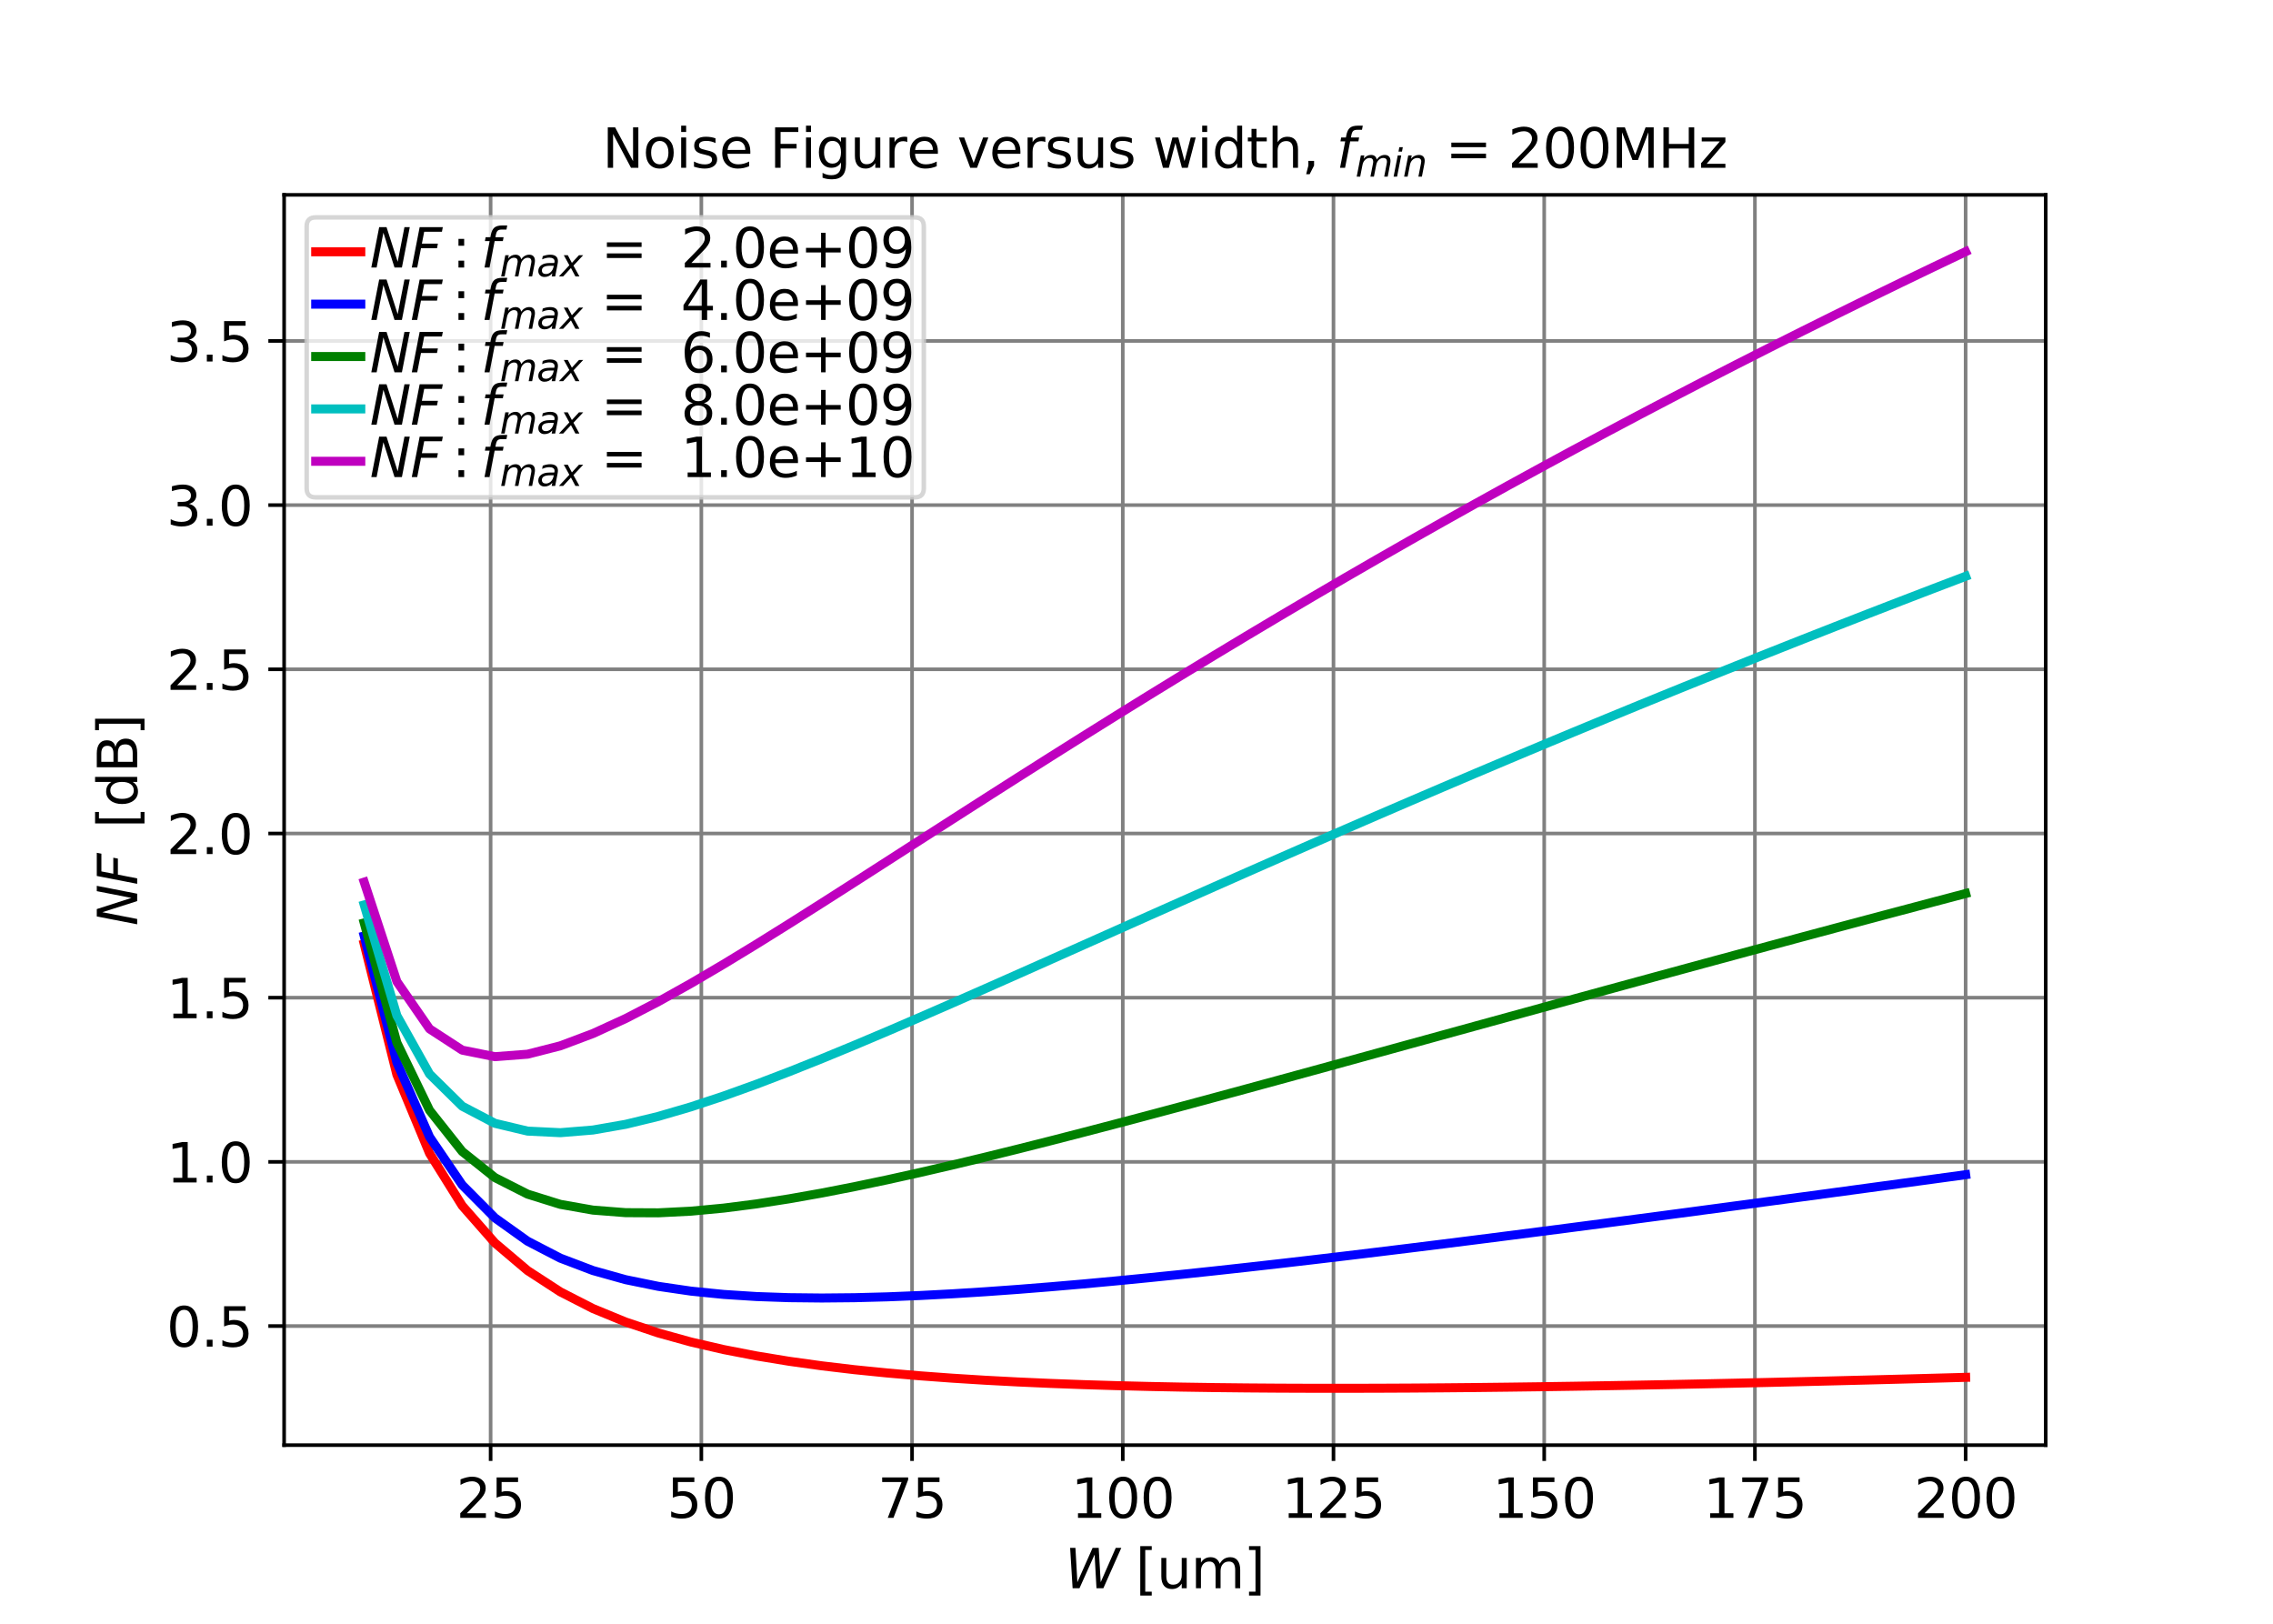 <?xml version="1.0" encoding="utf-8" standalone="no"?>
<!DOCTYPE svg PUBLIC "-//W3C//DTD SVG 1.1//EN"
  "http://www.w3.org/Graphics/SVG/1.1/DTD/svg11.dtd">
<svg xmlns:xlink="http://www.w3.org/1999/xlink" width="504pt" height="360pt" viewBox="0 0 504 360" xmlns="http://www.w3.org/2000/svg" version="1.1">
 <defs>
  <style type="text/css">*{stroke-linejoin: round; stroke-linecap: butt}</style>
 </defs>
 <g id="figure_1">
  <g id="patch_1">
   <path d="M 0 360 
L 504 360 
L 504 0 
L 0 0 
z
" style="fill: #ffffff"/>
  </g>
  <g id="axes_1">
   <g id="patch_2">
    <path d="M 63 320.4 
L 453.6 320.4 
L 453.6 43.2 
L 63 43.2 
z
" style="fill: #ffffff"/>
   </g>
   <g id="matplotlib.axis_1">
    <g id="xtick_1">
     <g id="line2d_1">
      <path d="M 108.788 320.4 
L 108.788 43.2 
" clip-path="url(#pd846ce7d3c)" style="fill: none; stroke: #808080; stroke-width: 0.8; stroke-linecap: square"/>
     </g>
     <g id="line2d_2">
      <defs>
       <path id="mcd7ff4e7cd" d="M 0 0 
L 0 3.5 
" style="stroke: #000000; stroke-width: 0.8"/>
      </defs>
      <g>
       <use xlink:href="#mcd7ff4e7cd" x="108.788" y="320.4" style="stroke: #000000; stroke-width: 0.8"/>
      </g>
     </g>
     <g id="text_1">
      <!-- 25 -->
      <g transform="translate(101.153 336.518) scale(0.12 -0.12)">
       <defs>
        <path id="DejaVuSans-32" d="M 1228 531 
L 3431 531 
L 3431 0 
L 469 0 
L 469 531 
Q 828 903 1448 1529 
Q 2069 2156 2228 2338 
Q 2531 2678 2651 2914 
Q 2772 3150 2772 3378 
Q 2772 3750 2511 3984 
Q 2250 4219 1831 4219 
Q 1534 4219 1204 4116 
Q 875 4013 500 3803 
L 500 4441 
Q 881 4594 1212 4672 
Q 1544 4750 1819 4750 
Q 2544 4750 2975 4387 
Q 3406 4025 3406 3419 
Q 3406 3131 3298 2873 
Q 3191 2616 2906 2266 
Q 2828 2175 2409 1742 
Q 1991 1309 1228 531 
z
" transform="scale(0.016)"/>
        <path id="DejaVuSans-35" d="M 691 4666 
L 3169 4666 
L 3169 4134 
L 1269 4134 
L 1269 2991 
Q 1406 3038 1543 3061 
Q 1681 3084 1819 3084 
Q 2600 3084 3056 2656 
Q 3513 2228 3513 1497 
Q 3513 744 3044 326 
Q 2575 -91 1722 -91 
Q 1428 -91 1123 -41 
Q 819 9 494 109 
L 494 744 
Q 775 591 1075 516 
Q 1375 441 1709 441 
Q 2250 441 2565 725 
Q 2881 1009 2881 1497 
Q 2881 1984 2565 2268 
Q 2250 2553 1709 2553 
Q 1456 2553 1204 2497 
Q 953 2441 691 2322 
L 691 4666 
z
" transform="scale(0.016)"/>
       </defs>
       <use xlink:href="#DejaVuSans-32"/>
       <use xlink:href="#DejaVuSans-35" x="63.623"/>
      </g>
     </g>
    </g>
    <g id="xtick_2">
     <g id="line2d_3">
      <path d="M 155.511 320.4 
L 155.511 43.2 
" clip-path="url(#pd846ce7d3c)" style="fill: none; stroke: #808080; stroke-width: 0.8; stroke-linecap: square"/>
     </g>
     <g id="line2d_4">
      <g>
       <use xlink:href="#mcd7ff4e7cd" x="155.511" y="320.4" style="stroke: #000000; stroke-width: 0.8"/>
      </g>
     </g>
     <g id="text_2">
      <!-- 50 -->
      <g transform="translate(147.876 336.518) scale(0.12 -0.12)">
       <defs>
        <path id="DejaVuSans-30" d="M 2034 4250 
Q 1547 4250 1301 3770 
Q 1056 3291 1056 2328 
Q 1056 1369 1301 889 
Q 1547 409 2034 409 
Q 2525 409 2770 889 
Q 3016 1369 3016 2328 
Q 3016 3291 2770 3770 
Q 2525 4250 2034 4250 
z
M 2034 4750 
Q 2819 4750 3233 4129 
Q 3647 3509 3647 2328 
Q 3647 1150 3233 529 
Q 2819 -91 2034 -91 
Q 1250 -91 836 529 
Q 422 1150 422 2328 
Q 422 3509 836 4129 
Q 1250 4750 2034 4750 
z
" transform="scale(0.016)"/>
       </defs>
       <use xlink:href="#DejaVuSans-35"/>
       <use xlink:href="#DejaVuSans-30" x="63.623"/>
      </g>
     </g>
    </g>
    <g id="xtick_3">
     <g id="line2d_5">
      <path d="M 202.233 320.4 
L 202.233 43.2 
" clip-path="url(#pd846ce7d3c)" style="fill: none; stroke: #808080; stroke-width: 0.8; stroke-linecap: square"/>
     </g>
     <g id="line2d_6">
      <g>
       <use xlink:href="#mcd7ff4e7cd" x="202.233" y="320.4" style="stroke: #000000; stroke-width: 0.8"/>
      </g>
     </g>
     <g id="text_3">
      <!-- 75 -->
      <g transform="translate(194.598 336.518) scale(0.12 -0.12)">
       <defs>
        <path id="DejaVuSans-37" d="M 525 4666 
L 3525 4666 
L 3525 4397 
L 1831 0 
L 1172 0 
L 2766 4134 
L 525 4134 
L 525 4666 
z
" transform="scale(0.016)"/>
       </defs>
       <use xlink:href="#DejaVuSans-37"/>
       <use xlink:href="#DejaVuSans-35" x="63.623"/>
      </g>
     </g>
    </g>
    <g id="xtick_4">
     <g id="line2d_7">
      <path d="M 248.956 320.4 
L 248.956 43.2 
" clip-path="url(#pd846ce7d3c)" style="fill: none; stroke: #808080; stroke-width: 0.8; stroke-linecap: square"/>
     </g>
     <g id="line2d_8">
      <g>
       <use xlink:href="#mcd7ff4e7cd" x="248.956" y="320.4" style="stroke: #000000; stroke-width: 0.8"/>
      </g>
     </g>
     <g id="text_4">
      <!-- 100 -->
      <g transform="translate(237.503 336.518) scale(0.12 -0.12)">
       <defs>
        <path id="DejaVuSans-31" d="M 794 531 
L 1825 531 
L 1825 4091 
L 703 3866 
L 703 4441 
L 1819 4666 
L 2450 4666 
L 2450 531 
L 3481 531 
L 3481 0 
L 794 0 
L 794 531 
z
" transform="scale(0.016)"/>
       </defs>
       <use xlink:href="#DejaVuSans-31"/>
       <use xlink:href="#DejaVuSans-30" x="63.623"/>
       <use xlink:href="#DejaVuSans-30" x="127.246"/>
      </g>
     </g>
    </g>
    <g id="xtick_5">
     <g id="line2d_9">
      <path d="M 295.678 320.4 
L 295.678 43.2 
" clip-path="url(#pd846ce7d3c)" style="fill: none; stroke: #808080; stroke-width: 0.8; stroke-linecap: square"/>
     </g>
     <g id="line2d_10">
      <g>
       <use xlink:href="#mcd7ff4e7cd" x="295.678" y="320.4" style="stroke: #000000; stroke-width: 0.8"/>
      </g>
     </g>
     <g id="text_5">
      <!-- 125 -->
      <g transform="translate(284.225 336.518) scale(0.12 -0.12)">
       <use xlink:href="#DejaVuSans-31"/>
       <use xlink:href="#DejaVuSans-32" x="63.623"/>
       <use xlink:href="#DejaVuSans-35" x="127.246"/>
      </g>
     </g>
    </g>
    <g id="xtick_6">
     <g id="line2d_11">
      <path d="M 342.4 320.4 
L 342.4 43.2 
" clip-path="url(#pd846ce7d3c)" style="fill: none; stroke: #808080; stroke-width: 0.8; stroke-linecap: square"/>
     </g>
     <g id="line2d_12">
      <g>
       <use xlink:href="#mcd7ff4e7cd" x="342.4" y="320.4" style="stroke: #000000; stroke-width: 0.8"/>
      </g>
     </g>
     <g id="text_6">
      <!-- 150 -->
      <g transform="translate(330.948 336.518) scale(0.12 -0.12)">
       <use xlink:href="#DejaVuSans-31"/>
       <use xlink:href="#DejaVuSans-35" x="63.623"/>
       <use xlink:href="#DejaVuSans-30" x="127.246"/>
      </g>
     </g>
    </g>
    <g id="xtick_7">
     <g id="line2d_13">
      <path d="M 389.123 320.4 
L 389.123 43.2 
" clip-path="url(#pd846ce7d3c)" style="fill: none; stroke: #808080; stroke-width: 0.8; stroke-linecap: square"/>
     </g>
     <g id="line2d_14">
      <g>
       <use xlink:href="#mcd7ff4e7cd" x="389.123" y="320.4" style="stroke: #000000; stroke-width: 0.8"/>
      </g>
     </g>
     <g id="text_7">
      <!-- 175 -->
      <g transform="translate(377.67 336.518) scale(0.12 -0.12)">
       <use xlink:href="#DejaVuSans-31"/>
       <use xlink:href="#DejaVuSans-37" x="63.623"/>
       <use xlink:href="#DejaVuSans-35" x="127.246"/>
      </g>
     </g>
    </g>
    <g id="xtick_8">
     <g id="line2d_15">
      <path d="M 435.845 320.4 
L 435.845 43.2 
" clip-path="url(#pd846ce7d3c)" style="fill: none; stroke: #808080; stroke-width: 0.8; stroke-linecap: square"/>
     </g>
     <g id="line2d_16">
      <g>
       <use xlink:href="#mcd7ff4e7cd" x="435.845" y="320.4" style="stroke: #000000; stroke-width: 0.8"/>
      </g>
     </g>
     <g id="text_8">
      <!-- 200 -->
      <g transform="translate(424.393 336.518) scale(0.12 -0.12)">
       <use xlink:href="#DejaVuSans-32"/>
       <use xlink:href="#DejaVuSans-30" x="63.623"/>
       <use xlink:href="#DejaVuSans-30" x="127.246"/>
      </g>
     </g>
    </g>
    <g id="text_9">
     <!-- $W$ [um] -->
     <g transform="translate(236.1 352.132) scale(0.12 -0.12)">
      <defs>
       <path id="DejaVuSans-Oblique-57" d="M 616 4666 
L 1228 4666 
L 1453 697 
L 3213 4666 
L 3916 4666 
L 4147 697 
L 5888 4666 
L 6528 4666 
L 4453 0 
L 3659 0 
L 3444 3891 
L 1697 0 
L 903 0 
L 616 4666 
z
" transform="scale(0.016)"/>
       <path id="DejaVuSans-20" transform="scale(0.016)"/>
       <path id="DejaVuSans-5b" d="M 550 4863 
L 1875 4863 
L 1875 4416 
L 1125 4416 
L 1125 -397 
L 1875 -397 
L 1875 -844 
L 550 -844 
L 550 4863 
z
" transform="scale(0.016)"/>
       <path id="DejaVuSans-75" d="M 544 1381 
L 544 3500 
L 1119 3500 
L 1119 1403 
Q 1119 906 1312 657 
Q 1506 409 1894 409 
Q 2359 409 2629 706 
Q 2900 1003 2900 1516 
L 2900 3500 
L 3475 3500 
L 3475 0 
L 2900 0 
L 2900 538 
Q 2691 219 2414 64 
Q 2138 -91 1772 -91 
Q 1169 -91 856 284 
Q 544 659 544 1381 
z
M 1991 3584 
L 1991 3584 
z
" transform="scale(0.016)"/>
       <path id="DejaVuSans-6d" d="M 3328 2828 
Q 3544 3216 3844 3400 
Q 4144 3584 4550 3584 
Q 5097 3584 5394 3201 
Q 5691 2819 5691 2113 
L 5691 0 
L 5113 0 
L 5113 2094 
Q 5113 2597 4934 2840 
Q 4756 3084 4391 3084 
Q 3944 3084 3684 2787 
Q 3425 2491 3425 1978 
L 3425 0 
L 2847 0 
L 2847 2094 
Q 2847 2600 2669 2842 
Q 2491 3084 2119 3084 
Q 1678 3084 1418 2786 
Q 1159 2488 1159 1978 
L 1159 0 
L 581 0 
L 581 3500 
L 1159 3500 
L 1159 2956 
Q 1356 3278 1631 3431 
Q 1906 3584 2284 3584 
Q 2666 3584 2933 3390 
Q 3200 3197 3328 2828 
z
" transform="scale(0.016)"/>
       <path id="DejaVuSans-5d" d="M 1947 4863 
L 1947 -844 
L 622 -844 
L 622 -397 
L 1369 -397 
L 1369 4416 
L 622 4416 
L 622 4863 
L 1947 4863 
z
" transform="scale(0.016)"/>
      </defs>
      <use xlink:href="#DejaVuSans-Oblique-57" transform="translate(0 0.016)"/>
      <use xlink:href="#DejaVuSans-20" transform="translate(98.877 0.016)"/>
      <use xlink:href="#DejaVuSans-5b" transform="translate(130.664 0.016)"/>
      <use xlink:href="#DejaVuSans-75" transform="translate(169.678 0.016)"/>
      <use xlink:href="#DejaVuSans-6d" transform="translate(233.057 0.016)"/>
      <use xlink:href="#DejaVuSans-5d" transform="translate(330.469 0.016)"/>
     </g>
    </g>
   </g>
   <g id="matplotlib.axis_2">
    <g id="ytick_1">
     <g id="line2d_17">
      <path d="M 63 293.998 
L 453.6 293.998 
" clip-path="url(#pd846ce7d3c)" style="fill: none; stroke: #808080; stroke-width: 0.8; stroke-linecap: square"/>
     </g>
     <g id="line2d_18">
      <defs>
       <path id="m51cd77767e" d="M 0 0 
L -3.5 0 
" style="stroke: #000000; stroke-width: 0.8"/>
      </defs>
      <g>
       <use xlink:href="#m51cd77767e" x="63" y="293.998" style="stroke: #000000; stroke-width: 0.8"/>
      </g>
     </g>
     <g id="text_10">
      <!-- 0.5 -->
      <g transform="translate(36.916 298.557) scale(0.12 -0.12)">
       <defs>
        <path id="DejaVuSans-2e" d="M 684 794 
L 1344 794 
L 1344 0 
L 684 0 
L 684 794 
z
" transform="scale(0.016)"/>
       </defs>
       <use xlink:href="#DejaVuSans-30"/>
       <use xlink:href="#DejaVuSans-2e" x="63.623"/>
       <use xlink:href="#DejaVuSans-35" x="95.41"/>
      </g>
     </g>
    </g>
    <g id="ytick_2">
     <g id="line2d_19">
      <path d="M 63 257.597 
L 453.6 257.597 
" clip-path="url(#pd846ce7d3c)" style="fill: none; stroke: #808080; stroke-width: 0.8; stroke-linecap: square"/>
     </g>
     <g id="line2d_20">
      <g>
       <use xlink:href="#m51cd77767e" x="63" y="257.597" style="stroke: #000000; stroke-width: 0.8"/>
      </g>
     </g>
     <g id="text_11">
      <!-- 1.0 -->
      <g transform="translate(36.916 262.156) scale(0.12 -0.12)">
       <use xlink:href="#DejaVuSans-31"/>
       <use xlink:href="#DejaVuSans-2e" x="63.623"/>
       <use xlink:href="#DejaVuSans-30" x="95.41"/>
      </g>
     </g>
    </g>
    <g id="ytick_3">
     <g id="line2d_21">
      <path d="M 63 221.195 
L 453.6 221.195 
" clip-path="url(#pd846ce7d3c)" style="fill: none; stroke: #808080; stroke-width: 0.8; stroke-linecap: square"/>
     </g>
     <g id="line2d_22">
      <g>
       <use xlink:href="#m51cd77767e" x="63" y="221.195" style="stroke: #000000; stroke-width: 0.8"/>
      </g>
     </g>
     <g id="text_12">
      <!-- 1.5 -->
      <g transform="translate(36.916 225.754) scale(0.12 -0.12)">
       <use xlink:href="#DejaVuSans-31"/>
       <use xlink:href="#DejaVuSans-2e" x="63.623"/>
       <use xlink:href="#DejaVuSans-35" x="95.41"/>
      </g>
     </g>
    </g>
    <g id="ytick_4">
     <g id="line2d_23">
      <path d="M 63 184.794 
L 453.6 184.794 
" clip-path="url(#pd846ce7d3c)" style="fill: none; stroke: #808080; stroke-width: 0.8; stroke-linecap: square"/>
     </g>
     <g id="line2d_24">
      <g>
       <use xlink:href="#m51cd77767e" x="63" y="184.794" style="stroke: #000000; stroke-width: 0.8"/>
      </g>
     </g>
     <g id="text_13">
      <!-- 2.0 -->
      <g transform="translate(36.916 189.353) scale(0.12 -0.12)">
       <use xlink:href="#DejaVuSans-32"/>
       <use xlink:href="#DejaVuSans-2e" x="63.623"/>
       <use xlink:href="#DejaVuSans-30" x="95.41"/>
      </g>
     </g>
    </g>
    <g id="ytick_5">
     <g id="line2d_25">
      <path d="M 63 148.392 
L 453.6 148.392 
" clip-path="url(#pd846ce7d3c)" style="fill: none; stroke: #808080; stroke-width: 0.8; stroke-linecap: square"/>
     </g>
     <g id="line2d_26">
      <g>
       <use xlink:href="#m51cd77767e" x="63" y="148.392" style="stroke: #000000; stroke-width: 0.8"/>
      </g>
     </g>
     <g id="text_14">
      <!-- 2.5 -->
      <g transform="translate(36.916 152.951) scale(0.12 -0.12)">
       <use xlink:href="#DejaVuSans-32"/>
       <use xlink:href="#DejaVuSans-2e" x="63.623"/>
       <use xlink:href="#DejaVuSans-35" x="95.41"/>
      </g>
     </g>
    </g>
    <g id="ytick_6">
     <g id="line2d_27">
      <path d="M 63 111.991 
L 453.6 111.991 
" clip-path="url(#pd846ce7d3c)" style="fill: none; stroke: #808080; stroke-width: 0.8; stroke-linecap: square"/>
     </g>
     <g id="line2d_28">
      <g>
       <use xlink:href="#m51cd77767e" x="63" y="111.991" style="stroke: #000000; stroke-width: 0.8"/>
      </g>
     </g>
     <g id="text_15">
      <!-- 3.0 -->
      <g transform="translate(36.916 116.55) scale(0.12 -0.12)">
       <defs>
        <path id="DejaVuSans-33" d="M 2597 2516 
Q 3050 2419 3304 2112 
Q 3559 1806 3559 1356 
Q 3559 666 3084 287 
Q 2609 -91 1734 -91 
Q 1441 -91 1130 -33 
Q 819 25 488 141 
L 488 750 
Q 750 597 1062 519 
Q 1375 441 1716 441 
Q 2309 441 2620 675 
Q 2931 909 2931 1356 
Q 2931 1769 2642 2001 
Q 2353 2234 1838 2234 
L 1294 2234 
L 1294 2753 
L 1863 2753 
Q 2328 2753 2575 2939 
Q 2822 3125 2822 3475 
Q 2822 3834 2567 4026 
Q 2313 4219 1838 4219 
Q 1578 4219 1281 4162 
Q 984 4106 628 3988 
L 628 4550 
Q 988 4650 1302 4700 
Q 1616 4750 1894 4750 
Q 2613 4750 3031 4423 
Q 3450 4097 3450 3541 
Q 3450 3153 3228 2886 
Q 3006 2619 2597 2516 
z
" transform="scale(0.016)"/>
       </defs>
       <use xlink:href="#DejaVuSans-33"/>
       <use xlink:href="#DejaVuSans-2e" x="63.623"/>
       <use xlink:href="#DejaVuSans-30" x="95.41"/>
      </g>
     </g>
    </g>
    <g id="ytick_7">
     <g id="line2d_29">
      <path d="M 63 75.589 
L 453.6 75.589 
" clip-path="url(#pd846ce7d3c)" style="fill: none; stroke: #808080; stroke-width: 0.8; stroke-linecap: square"/>
     </g>
     <g id="line2d_30">
      <g>
       <use xlink:href="#m51cd77767e" x="63" y="75.589" style="stroke: #000000; stroke-width: 0.8"/>
      </g>
     </g>
     <g id="text_16">
      <!-- 3.5 -->
      <g transform="translate(36.916 80.149) scale(0.12 -0.12)">
       <use xlink:href="#DejaVuSans-33"/>
       <use xlink:href="#DejaVuSans-2e" x="63.623"/>
       <use xlink:href="#DejaVuSans-35" x="95.41"/>
      </g>
     </g>
    </g>
    <g id="text_17">
     <!-- $NF\,$ [dB] -->
     <g transform="translate(30.421 205.26) rotate(-90) scale(0.12 -0.12)">
      <defs>
       <path id="DejaVuSans-Oblique-4e" d="M 1081 4666 
L 1931 4666 
L 3219 666 
L 4000 4666 
L 4616 4666 
L 3706 0 
L 2853 0 
L 1569 4025 
L 788 0 
L 172 0 
L 1081 4666 
z
" transform="scale(0.016)"/>
       <path id="DejaVuSans-Oblique-46" d="M 1081 4666 
L 3756 4666 
L 3653 4134 
L 1606 4134 
L 1338 2759 
L 3188 2759 
L 3084 2228 
L 1234 2228 
L 800 0 
L 172 0 
L 1081 4666 
z
" transform="scale(0.016)"/>
       <path id="DejaVuSans-64" d="M 2906 2969 
L 2906 4863 
L 3481 4863 
L 3481 0 
L 2906 0 
L 2906 525 
Q 2725 213 2448 61 
Q 2172 -91 1784 -91 
Q 1150 -91 751 415 
Q 353 922 353 1747 
Q 353 2572 751 3078 
Q 1150 3584 1784 3584 
Q 2172 3584 2448 3432 
Q 2725 3281 2906 2969 
z
M 947 1747 
Q 947 1113 1208 752 
Q 1469 391 1925 391 
Q 2381 391 2643 752 
Q 2906 1113 2906 1747 
Q 2906 2381 2643 2742 
Q 2381 3103 1925 3103 
Q 1469 3103 1208 2742 
Q 947 2381 947 1747 
z
" transform="scale(0.016)"/>
       <path id="DejaVuSans-42" d="M 1259 2228 
L 1259 519 
L 2272 519 
Q 2781 519 3026 730 
Q 3272 941 3272 1375 
Q 3272 1813 3026 2020 
Q 2781 2228 2272 2228 
L 1259 2228 
z
M 1259 4147 
L 1259 2741 
L 2194 2741 
Q 2656 2741 2882 2914 
Q 3109 3088 3109 3444 
Q 3109 3797 2882 3972 
Q 2656 4147 2194 4147 
L 1259 4147 
z
M 628 4666 
L 2241 4666 
Q 2963 4666 3353 4366 
Q 3744 4066 3744 3513 
Q 3744 3084 3544 2831 
Q 3344 2578 2956 2516 
Q 3422 2416 3680 2098 
Q 3938 1781 3938 1306 
Q 3938 681 3513 340 
Q 3088 0 2303 0 
L 628 0 
L 628 4666 
z
" transform="scale(0.016)"/>
      </defs>
      <use xlink:href="#DejaVuSans-Oblique-4e" transform="translate(0 0.016)"/>
      <use xlink:href="#DejaVuSans-Oblique-46" transform="translate(74.805 0.016)"/>
      <use xlink:href="#DejaVuSans-20" transform="translate(148.56 0.016)"/>
      <use xlink:href="#DejaVuSans-5b" transform="translate(180.347 0.016)"/>
      <use xlink:href="#DejaVuSans-64" transform="translate(219.361 0.016)"/>
      <use xlink:href="#DejaVuSans-42" transform="translate(282.837 0.016)"/>
      <use xlink:href="#DejaVuSans-5d" transform="translate(351.441 0.016)"/>
     </g>
    </g>
   </g>
   <g id="line2d_31">
    <path d="M 80.755 209.293 
L 88.001 238.267 
L 95.248 255.711 
L 102.495 267.324 
L 109.742 275.573 
L 116.988 281.704 
L 124.235 286.414 
L 131.482 290.124 
L 138.729 293.104 
L 145.975 295.535 
L 153.222 297.541 
L 160.469 299.214 
L 167.716 300.619 
L 174.962 301.807 
L 182.209 302.814 
L 189.456 303.672 
L 196.703 304.404 
L 203.949 305.028 
L 211.196 305.559 
L 218.443 306.012 
L 225.69 306.395 
L 232.936 306.717 
L 240.183 306.986 
L 247.43 307.207 
L 254.677 307.387 
L 261.923 307.53 
L 269.17 307.639 
L 276.417 307.717 
L 283.664 307.769 
L 290.91 307.796 
L 298.157 307.8 
L 305.404 307.784 
L 312.651 307.75 
L 319.897 307.698 
L 327.144 307.631 
L 334.391 307.549 
L 341.638 307.454 
L 348.884 307.347 
L 356.131 307.229 
L 363.378 307.1 
L 370.625 306.962 
L 377.871 306.814 
L 385.118 306.658 
L 392.365 306.494 
L 399.612 306.323 
L 406.858 306.145 
L 414.105 305.96 
L 421.352 305.77 
L 428.599 305.574 
L 435.845 305.373 
" clip-path="url(#pd846ce7d3c)" style="fill: none; stroke: #ff0000; stroke-width: 2; stroke-linecap: square"/>
   </g>
   <g id="line2d_32">
    <path d="M 80.755 207.516 
L 88.001 235.569 
L 95.248 252.069 
L 102.495 262.727 
L 109.742 270.018 
L 116.988 275.189 
L 124.235 278.94 
L 131.482 281.693 
L 138.729 283.719 
L 145.975 285.198 
L 153.222 286.258 
L 160.469 286.988 
L 167.716 287.454 
L 174.962 287.706 
L 182.209 287.783 
L 189.456 287.715 
L 196.703 287.524 
L 203.949 287.23 
L 211.196 286.849 
L 218.443 286.392 
L 225.69 285.871 
L 232.936 285.293 
L 240.183 284.667 
L 247.43 283.997 
L 254.677 283.29 
L 261.923 282.55 
L 269.17 281.781 
L 276.417 280.985 
L 283.664 280.167 
L 290.91 279.328 
L 298.157 278.472 
L 305.404 277.598 
L 312.651 276.711 
L 319.897 275.811 
L 327.144 274.899 
L 334.391 273.976 
L 341.638 273.045 
L 348.884 272.105 
L 356.131 271.158 
L 363.378 270.204 
L 370.625 269.245 
L 377.871 268.28 
L 385.118 267.311 
L 392.365 266.338 
L 399.612 265.361 
L 406.858 264.382 
L 414.105 263.399 
L 421.352 262.415 
L 428.599 261.428 
L 435.845 260.44 
" clip-path="url(#pd846ce7d3c)" style="fill: none; stroke: #0000ff; stroke-width: 2; stroke-linecap: square"/>
   </g>
   <g id="line2d_33">
    <path d="M 80.755 204.615 
L 88.001 231.18 
L 95.248 246.166 
L 102.495 255.307 
L 109.742 261.085 
L 116.988 264.754 
L 124.235 267.015 
L 131.482 268.293 
L 138.729 268.86 
L 145.975 268.896 
L 153.222 268.529 
L 160.469 267.848 
L 167.716 266.92 
L 174.962 265.795 
L 182.209 264.511 
L 189.456 263.097 
L 196.703 261.577 
L 203.949 259.97 
L 211.196 258.29 
L 218.443 256.55 
L 225.69 254.761 
L 232.936 252.93 
L 240.183 251.065 
L 247.43 249.171 
L 254.677 247.253 
L 261.923 245.317 
L 269.17 243.364 
L 276.417 241.399 
L 283.664 239.425 
L 290.91 237.443 
L 298.157 235.455 
L 305.404 233.464 
L 312.651 231.47 
L 319.897 229.476 
L 327.144 227.482 
L 334.391 225.49 
L 341.638 223.5 
L 348.884 221.513 
L 356.131 219.529 
L 363.378 217.551 
L 370.625 215.577 
L 377.871 213.608 
L 385.118 211.646 
L 392.365 209.69 
L 399.612 207.74 
L 406.858 205.798 
L 414.105 203.862 
L 421.352 201.934 
L 428.599 200.013 
L 435.845 198.101 
" clip-path="url(#pd846ce7d3c)" style="fill: none; stroke: #008000; stroke-width: 2; stroke-linecap: square"/>
   </g>
   <g id="line2d_34">
    <path d="M 80.755 200.62 
L 88.001 225.169 
L 95.248 238.129 
L 102.495 245.259 
L 109.742 249.055 
L 116.988 250.777 
L 124.235 251.129 
L 131.482 250.537 
L 138.729 249.272 
L 145.975 247.516 
L 153.222 245.394 
L 160.469 242.996 
L 167.716 240.388 
L 174.962 237.618 
L 182.209 234.724 
L 189.456 231.734 
L 196.703 228.67 
L 203.949 225.551 
L 211.196 222.391 
L 218.443 219.201 
L 225.69 215.991 
L 232.936 212.767 
L 240.183 209.536 
L 247.43 206.303 
L 254.677 203.073 
L 261.923 199.849 
L 269.17 196.634 
L 276.417 193.43 
L 283.664 190.24 
L 290.91 187.064 
L 298.157 183.905 
L 305.404 180.764 
L 312.651 177.641 
L 319.897 174.537 
L 327.144 171.454 
L 334.391 168.391 
L 341.638 165.349 
L 348.884 162.328 
L 356.131 159.329 
L 363.378 156.351 
L 370.625 153.395 
L 377.871 150.461 
L 385.118 147.549 
L 392.365 144.659 
L 399.612 141.79 
L 406.858 138.943 
L 414.105 136.118 
L 421.352 133.314 
L 428.599 130.532 
L 435.845 127.77 
" clip-path="url(#pd846ce7d3c)" style="fill: none; stroke: #00bfbf; stroke-width: 2; stroke-linecap: square"/>
   </g>
   <g id="line2d_35">
    <path d="M 80.755 195.572 
L 88.001 217.628 
L 95.248 228.117 
L 102.495 232.831 
L 109.742 234.277 
L 116.988 233.722 
L 124.235 231.87 
L 131.482 229.146 
L 138.729 225.82 
L 145.975 222.071 
L 153.222 218.021 
L 160.469 213.758 
L 167.716 209.345 
L 174.962 204.827 
L 182.209 200.24 
L 189.456 195.61 
L 196.703 190.956 
L 203.949 186.295 
L 211.196 181.639 
L 218.443 176.997 
L 225.69 172.376 
L 232.936 167.783 
L 240.183 163.221 
L 247.43 158.694 
L 254.677 154.205 
L 261.923 149.757 
L 269.17 145.35 
L 276.417 140.985 
L 283.664 136.665 
L 290.91 132.388 
L 298.157 128.156 
L 305.404 123.968 
L 312.651 119.825 
L 319.897 115.726 
L 327.144 111.671 
L 334.391 107.66 
L 341.638 103.692 
L 348.884 99.767 
L 356.131 95.884 
L 363.378 92.043 
L 370.625 88.244 
L 377.871 84.484 
L 385.118 80.765 
L 392.365 77.086 
L 399.612 73.445 
L 406.858 69.842 
L 414.105 66.277 
L 421.352 62.748 
L 428.599 59.256 
L 435.845 55.8 
" clip-path="url(#pd846ce7d3c)" style="fill: none; stroke: #bf00bf; stroke-width: 2; stroke-linecap: square"/>
   </g>
   <g id="patch_3">
    <path d="M 63 320.4 
L 63 43.2 
" style="fill: none; stroke: #000000; stroke-width: 0.8; stroke-linejoin: miter; stroke-linecap: square"/>
   </g>
   <g id="patch_4">
    <path d="M 453.6 320.4 
L 453.6 43.2 
" style="fill: none; stroke: #000000; stroke-width: 0.8; stroke-linejoin: miter; stroke-linecap: square"/>
   </g>
   <g id="patch_5">
    <path d="M 63 320.4 
L 453.6 320.4 
" style="fill: none; stroke: #000000; stroke-width: 0.8; stroke-linejoin: miter; stroke-linecap: square"/>
   </g>
   <g id="patch_6">
    <path d="M 63 43.2 
L 453.6 43.2 
" style="fill: none; stroke: #000000; stroke-width: 0.8; stroke-linejoin: miter; stroke-linecap: square"/>
   </g>
   <g id="text_18">
    <!-- Noise Figure versus width, $f_{min}$ = 200MHz -->
    <g transform="translate(133.56 37.2) scale(0.12 -0.12)">
     <defs>
      <path id="DejaVuSans-4e" d="M 628 4666 
L 1478 4666 
L 3547 763 
L 3547 4666 
L 4159 4666 
L 4159 0 
L 3309 0 
L 1241 3903 
L 1241 0 
L 628 0 
L 628 4666 
z
" transform="scale(0.016)"/>
      <path id="DejaVuSans-6f" d="M 1959 3097 
Q 1497 3097 1228 2736 
Q 959 2375 959 1747 
Q 959 1119 1226 758 
Q 1494 397 1959 397 
Q 2419 397 2687 759 
Q 2956 1122 2956 1747 
Q 2956 2369 2687 2733 
Q 2419 3097 1959 3097 
z
M 1959 3584 
Q 2709 3584 3137 3096 
Q 3566 2609 3566 1747 
Q 3566 888 3137 398 
Q 2709 -91 1959 -91 
Q 1206 -91 779 398 
Q 353 888 353 1747 
Q 353 2609 779 3096 
Q 1206 3584 1959 3584 
z
" transform="scale(0.016)"/>
      <path id="DejaVuSans-69" d="M 603 3500 
L 1178 3500 
L 1178 0 
L 603 0 
L 603 3500 
z
M 603 4863 
L 1178 4863 
L 1178 4134 
L 603 4134 
L 603 4863 
z
" transform="scale(0.016)"/>
      <path id="DejaVuSans-73" d="M 2834 3397 
L 2834 2853 
Q 2591 2978 2328 3040 
Q 2066 3103 1784 3103 
Q 1356 3103 1142 2972 
Q 928 2841 928 2578 
Q 928 2378 1081 2264 
Q 1234 2150 1697 2047 
L 1894 2003 
Q 2506 1872 2764 1633 
Q 3022 1394 3022 966 
Q 3022 478 2636 193 
Q 2250 -91 1575 -91 
Q 1294 -91 989 -36 
Q 684 19 347 128 
L 347 722 
Q 666 556 975 473 
Q 1284 391 1588 391 
Q 1994 391 2212 530 
Q 2431 669 2431 922 
Q 2431 1156 2273 1281 
Q 2116 1406 1581 1522 
L 1381 1569 
Q 847 1681 609 1914 
Q 372 2147 372 2553 
Q 372 3047 722 3315 
Q 1072 3584 1716 3584 
Q 2034 3584 2315 3537 
Q 2597 3491 2834 3397 
z
" transform="scale(0.016)"/>
      <path id="DejaVuSans-65" d="M 3597 1894 
L 3597 1613 
L 953 1613 
Q 991 1019 1311 708 
Q 1631 397 2203 397 
Q 2534 397 2845 478 
Q 3156 559 3463 722 
L 3463 178 
Q 3153 47 2828 -22 
Q 2503 -91 2169 -91 
Q 1331 -91 842 396 
Q 353 884 353 1716 
Q 353 2575 817 3079 
Q 1281 3584 2069 3584 
Q 2775 3584 3186 3129 
Q 3597 2675 3597 1894 
z
M 3022 2063 
Q 3016 2534 2758 2815 
Q 2500 3097 2075 3097 
Q 1594 3097 1305 2825 
Q 1016 2553 972 2059 
L 3022 2063 
z
" transform="scale(0.016)"/>
      <path id="DejaVuSans-46" d="M 628 4666 
L 3309 4666 
L 3309 4134 
L 1259 4134 
L 1259 2759 
L 3109 2759 
L 3109 2228 
L 1259 2228 
L 1259 0 
L 628 0 
L 628 4666 
z
" transform="scale(0.016)"/>
      <path id="DejaVuSans-67" d="M 2906 1791 
Q 2906 2416 2648 2759 
Q 2391 3103 1925 3103 
Q 1463 3103 1205 2759 
Q 947 2416 947 1791 
Q 947 1169 1205 825 
Q 1463 481 1925 481 
Q 2391 481 2648 825 
Q 2906 1169 2906 1791 
z
M 3481 434 
Q 3481 -459 3084 -895 
Q 2688 -1331 1869 -1331 
Q 1566 -1331 1297 -1286 
Q 1028 -1241 775 -1147 
L 775 -588 
Q 1028 -725 1275 -790 
Q 1522 -856 1778 -856 
Q 2344 -856 2625 -561 
Q 2906 -266 2906 331 
L 2906 616 
Q 2728 306 2450 153 
Q 2172 0 1784 0 
Q 1141 0 747 490 
Q 353 981 353 1791 
Q 353 2603 747 3093 
Q 1141 3584 1784 3584 
Q 2172 3584 2450 3431 
Q 2728 3278 2906 2969 
L 2906 3500 
L 3481 3500 
L 3481 434 
z
" transform="scale(0.016)"/>
      <path id="DejaVuSans-72" d="M 2631 2963 
Q 2534 3019 2420 3045 
Q 2306 3072 2169 3072 
Q 1681 3072 1420 2755 
Q 1159 2438 1159 1844 
L 1159 0 
L 581 0 
L 581 3500 
L 1159 3500 
L 1159 2956 
Q 1341 3275 1631 3429 
Q 1922 3584 2338 3584 
Q 2397 3584 2469 3576 
Q 2541 3569 2628 3553 
L 2631 2963 
z
" transform="scale(0.016)"/>
      <path id="DejaVuSans-76" d="M 191 3500 
L 800 3500 
L 1894 563 
L 2988 3500 
L 3597 3500 
L 2284 0 
L 1503 0 
L 191 3500 
z
" transform="scale(0.016)"/>
      <path id="DejaVuSans-77" d="M 269 3500 
L 844 3500 
L 1563 769 
L 2278 3500 
L 2956 3500 
L 3675 769 
L 4391 3500 
L 4966 3500 
L 4050 0 
L 3372 0 
L 2619 2869 
L 1863 0 
L 1184 0 
L 269 3500 
z
" transform="scale(0.016)"/>
      <path id="DejaVuSans-74" d="M 1172 4494 
L 1172 3500 
L 2356 3500 
L 2356 3053 
L 1172 3053 
L 1172 1153 
Q 1172 725 1289 603 
Q 1406 481 1766 481 
L 2356 481 
L 2356 0 
L 1766 0 
Q 1100 0 847 248 
Q 594 497 594 1153 
L 594 3053 
L 172 3053 
L 172 3500 
L 594 3500 
L 594 4494 
L 1172 4494 
z
" transform="scale(0.016)"/>
      <path id="DejaVuSans-68" d="M 3513 2113 
L 3513 0 
L 2938 0 
L 2938 2094 
Q 2938 2591 2744 2837 
Q 2550 3084 2163 3084 
Q 1697 3084 1428 2787 
Q 1159 2491 1159 1978 
L 1159 0 
L 581 0 
L 581 4863 
L 1159 4863 
L 1159 2956 
Q 1366 3272 1645 3428 
Q 1925 3584 2291 3584 
Q 2894 3584 3203 3211 
Q 3513 2838 3513 2113 
z
" transform="scale(0.016)"/>
      <path id="DejaVuSans-2c" d="M 750 794 
L 1409 794 
L 1409 256 
L 897 -744 
L 494 -744 
L 750 256 
L 750 794 
z
" transform="scale(0.016)"/>
      <path id="DejaVuSans-Oblique-66" d="M 3059 4863 
L 2969 4384 
L 2419 4384 
Q 2106 4384 1964 4261 
Q 1822 4138 1753 3809 
L 1691 3500 
L 2638 3500 
L 2553 3053 
L 1606 3053 
L 1013 0 
L 434 0 
L 1031 3053 
L 481 3053 
L 563 3500 
L 1113 3500 
L 1159 3744 
Q 1278 4363 1576 4613 
Q 1875 4863 2516 4863 
L 3059 4863 
z
" transform="scale(0.016)"/>
      <path id="DejaVuSans-Oblique-6d" d="M 5747 2113 
L 5338 0 
L 4763 0 
L 5166 2094 
Q 5191 2228 5203 2325 
Q 5216 2422 5216 2491 
Q 5216 2772 5059 2928 
Q 4903 3084 4622 3084 
Q 4203 3084 3875 2770 
Q 3547 2456 3450 1953 
L 3066 0 
L 2491 0 
L 2900 2094 
Q 2925 2209 2937 2307 
Q 2950 2406 2950 2484 
Q 2950 2769 2794 2926 
Q 2638 3084 2363 3084 
Q 1938 3084 1609 2770 
Q 1281 2456 1184 1953 
L 800 0 
L 225 0 
L 909 3500 
L 1484 3500 
L 1375 2956 
Q 1609 3263 1923 3423 
Q 2238 3584 2597 3584 
Q 2978 3584 3223 3384 
Q 3469 3184 3519 2828 
Q 3781 3197 4126 3390 
Q 4472 3584 4856 3584 
Q 5306 3584 5551 3325 
Q 5797 3066 5797 2591 
Q 5797 2488 5784 2364 
Q 5772 2241 5747 2113 
z
" transform="scale(0.016)"/>
      <path id="DejaVuSans-Oblique-69" d="M 1172 4863 
L 1747 4863 
L 1606 4134 
L 1031 4134 
L 1172 4863 
z
M 909 3500 
L 1484 3500 
L 800 0 
L 225 0 
L 909 3500 
z
" transform="scale(0.016)"/>
      <path id="DejaVuSans-Oblique-6e" d="M 3566 2113 
L 3156 0 
L 2578 0 
L 2988 2091 
Q 3016 2238 3031 2350 
Q 3047 2463 3047 2528 
Q 3047 2791 2881 2937 
Q 2716 3084 2419 3084 
Q 1956 3084 1622 2776 
Q 1288 2469 1184 1941 
L 800 0 
L 225 0 
L 903 3500 
L 1478 3500 
L 1363 2950 
Q 1603 3253 1940 3418 
Q 2278 3584 2650 3584 
Q 3113 3584 3367 3334 
Q 3622 3084 3622 2631 
Q 3622 2519 3608 2391 
Q 3594 2263 3566 2113 
z
" transform="scale(0.016)"/>
      <path id="DejaVuSans-3d" d="M 678 2906 
L 4684 2906 
L 4684 2381 
L 678 2381 
L 678 2906 
z
M 678 1631 
L 4684 1631 
L 4684 1100 
L 678 1100 
L 678 1631 
z
" transform="scale(0.016)"/>
      <path id="DejaVuSans-4d" d="M 628 4666 
L 1569 4666 
L 2759 1491 
L 3956 4666 
L 4897 4666 
L 4897 0 
L 4281 0 
L 4281 4097 
L 3078 897 
L 2444 897 
L 1241 4097 
L 1241 0 
L 628 0 
L 628 4666 
z
" transform="scale(0.016)"/>
      <path id="DejaVuSans-48" d="M 628 4666 
L 1259 4666 
L 1259 2753 
L 3553 2753 
L 3553 4666 
L 4184 4666 
L 4184 0 
L 3553 0 
L 3553 2222 
L 1259 2222 
L 1259 0 
L 628 0 
L 628 4666 
z
" transform="scale(0.016)"/>
      <path id="DejaVuSans-7a" d="M 353 3500 
L 3084 3500 
L 3084 2975 
L 922 459 
L 3084 459 
L 3084 0 
L 275 0 
L 275 525 
L 2438 3041 
L 353 3041 
L 353 3500 
z
" transform="scale(0.016)"/>
     </defs>
     <use xlink:href="#DejaVuSans-4e" transform="translate(0 0.016)"/>
     <use xlink:href="#DejaVuSans-6f" transform="translate(74.805 0.016)"/>
     <use xlink:href="#DejaVuSans-69" transform="translate(135.986 0.016)"/>
     <use xlink:href="#DejaVuSans-73" transform="translate(163.77 0.016)"/>
     <use xlink:href="#DejaVuSans-65" transform="translate(215.869 0.016)"/>
     <use xlink:href="#DejaVuSans-20" transform="translate(277.393 0.016)"/>
     <use xlink:href="#DejaVuSans-46" transform="translate(309.18 0.016)"/>
     <use xlink:href="#DejaVuSans-69" transform="translate(366.699 0.016)"/>
     <use xlink:href="#DejaVuSans-67" transform="translate(394.482 0.016)"/>
     <use xlink:href="#DejaVuSans-75" transform="translate(457.959 0.016)"/>
     <use xlink:href="#DejaVuSans-72" transform="translate(521.338 0.016)"/>
     <use xlink:href="#DejaVuSans-65" transform="translate(562.451 0.016)"/>
     <use xlink:href="#DejaVuSans-20" transform="translate(623.975 0.016)"/>
     <use xlink:href="#DejaVuSans-76" transform="translate(655.762 0.016)"/>
     <use xlink:href="#DejaVuSans-65" transform="translate(714.941 0.016)"/>
     <use xlink:href="#DejaVuSans-72" transform="translate(776.465 0.016)"/>
     <use xlink:href="#DejaVuSans-73" transform="translate(817.578 0.016)"/>
     <use xlink:href="#DejaVuSans-75" transform="translate(869.678 0.016)"/>
     <use xlink:href="#DejaVuSans-73" transform="translate(933.057 0.016)"/>
     <use xlink:href="#DejaVuSans-20" transform="translate(985.156 0.016)"/>
     <use xlink:href="#DejaVuSans-77" transform="translate(1016.943 0.016)"/>
     <use xlink:href="#DejaVuSans-69" transform="translate(1098.73 0.016)"/>
     <use xlink:href="#DejaVuSans-64" transform="translate(1126.514 0.016)"/>
     <use xlink:href="#DejaVuSans-74" transform="translate(1189.99 0.016)"/>
     <use xlink:href="#DejaVuSans-68" transform="translate(1229.199 0.016)"/>
     <use xlink:href="#DejaVuSans-2c" transform="translate(1292.578 0.016)"/>
     <use xlink:href="#DejaVuSans-20" transform="translate(1324.365 0.016)"/>
     <use xlink:href="#DejaVuSans-Oblique-66" transform="translate(1356.152 0.016)"/>
     <use xlink:href="#DejaVuSans-Oblique-6d" transform="translate(1391.357 -16.391) scale(0.7)"/>
     <use xlink:href="#DejaVuSans-Oblique-69" transform="translate(1459.546 -16.391) scale(0.7)"/>
     <use xlink:href="#DejaVuSans-Oblique-6e" transform="translate(1478.994 -16.391) scale(0.7)"/>
     <use xlink:href="#DejaVuSans-20" transform="translate(1526.094 0.016)"/>
     <use xlink:href="#DejaVuSans-3d" transform="translate(1557.881 0.016)"/>
     <use xlink:href="#DejaVuSans-20" transform="translate(1641.67 0.016)"/>
     <use xlink:href="#DejaVuSans-32" transform="translate(1673.457 0.016)"/>
     <use xlink:href="#DejaVuSans-30" transform="translate(1737.08 0.016)"/>
     <use xlink:href="#DejaVuSans-30" transform="translate(1800.703 0.016)"/>
     <use xlink:href="#DejaVuSans-4d" transform="translate(1864.326 0.016)"/>
     <use xlink:href="#DejaVuSans-48" transform="translate(1950.605 0.016)"/>
     <use xlink:href="#DejaVuSans-7a" transform="translate(2025.801 0.016)"/>
    </g>
   </g>
   <g id="legend_1">
    <g id="patch_7">
     <path d="M 70 110.269 
L 202.84 110.269 
Q 204.84 110.269 204.84 108.269 
L 204.84 50.2 
Q 204.84 48.2 202.84 48.2 
L 70 48.2 
Q 68 48.2 68 50.2 
L 68 108.269 
Q 68 110.269 70 110.269 
z
" style="fill: #ffffff; opacity: 0.8; stroke: #cccccc; stroke-linejoin: miter"/>
    </g>
    <g id="line2d_36">
     <path d="M 70 55.818 
L 75 55.818 
L 80 55.818 
" style="fill: none; stroke: #ff0000; stroke-width: 2; stroke-linecap: square"/>
    </g>
    <g id="text_19">
     <!-- $NF: f_{max}$ =  2.0e+09 -->
     <g transform="translate(82 59.318) scale(0.12 -0.12)">
      <defs>
       <path id="DejaVuSans-3a" d="M 750 794 
L 1409 794 
L 1409 0 
L 750 0 
L 750 794 
z
M 750 3309 
L 1409 3309 
L 1409 2516 
L 750 2516 
L 750 3309 
z
" transform="scale(0.016)"/>
       <path id="DejaVuSans-Oblique-61" d="M 3438 1997 
L 3047 0 
L 2472 0 
L 2578 531 
Q 2325 219 2001 64 
Q 1678 -91 1281 -91 
Q 834 -91 548 182 
Q 263 456 263 884 
Q 263 1497 752 1853 
Q 1241 2209 2100 2209 
L 2900 2209 
L 2931 2363 
Q 2938 2388 2941 2417 
Q 2944 2447 2944 2509 
Q 2944 2788 2717 2942 
Q 2491 3097 2081 3097 
Q 1800 3097 1504 3025 
Q 1209 2953 897 2809 
L 997 3341 
Q 1322 3463 1633 3523 
Q 1944 3584 2234 3584 
Q 2853 3584 3176 3315 
Q 3500 3047 3500 2534 
Q 3500 2431 3484 2292 
Q 3469 2153 3438 1997 
z
M 2816 1759 
L 2241 1759 
Q 1534 1759 1195 1570 
Q 856 1381 856 984 
Q 856 709 1029 553 
Q 1203 397 1509 397 
Q 1978 397 2328 733 
Q 2678 1069 2791 1631 
L 2816 1759 
z
" transform="scale(0.016)"/>
       <path id="DejaVuSans-Oblique-78" d="M 3841 3500 
L 2234 1784 
L 3219 0 
L 2559 0 
L 1819 1388 
L 531 0 
L -166 0 
L 1556 1844 
L 641 3500 
L 1300 3500 
L 1972 2234 
L 3144 3500 
L 3841 3500 
z
" transform="scale(0.016)"/>
       <path id="DejaVuSans-2b" d="M 2944 4013 
L 2944 2272 
L 4684 2272 
L 4684 1741 
L 2944 1741 
L 2944 0 
L 2419 0 
L 2419 1741 
L 678 1741 
L 678 2272 
L 2419 2272 
L 2419 4013 
L 2944 4013 
z
" transform="scale(0.016)"/>
       <path id="DejaVuSans-39" d="M 703 97 
L 703 672 
Q 941 559 1184 500 
Q 1428 441 1663 441 
Q 2288 441 2617 861 
Q 2947 1281 2994 2138 
Q 2813 1869 2534 1725 
Q 2256 1581 1919 1581 
Q 1219 1581 811 2004 
Q 403 2428 403 3163 
Q 403 3881 828 4315 
Q 1253 4750 1959 4750 
Q 2769 4750 3195 4129 
Q 3622 3509 3622 2328 
Q 3622 1225 3098 567 
Q 2575 -91 1691 -91 
Q 1453 -91 1209 -44 
Q 966 3 703 97 
z
M 1959 2075 
Q 2384 2075 2632 2365 
Q 2881 2656 2881 3163 
Q 2881 3666 2632 3958 
Q 2384 4250 1959 4250 
Q 1534 4250 1286 3958 
Q 1038 3666 1038 3163 
Q 1038 2656 1286 2365 
Q 1534 2075 1959 2075 
z
" transform="scale(0.016)"/>
      </defs>
      <use xlink:href="#DejaVuSans-Oblique-4e" transform="translate(0 0.016)"/>
      <use xlink:href="#DejaVuSans-Oblique-46" transform="translate(74.805 0.016)"/>
      <use xlink:href="#DejaVuSans-3a" transform="translate(151.807 0.016)"/>
      <use xlink:href="#DejaVuSans-Oblique-66" transform="translate(204.98 0.016)"/>
      <use xlink:href="#DejaVuSans-Oblique-6d" transform="translate(240.186 -16.391) scale(0.7)"/>
      <use xlink:href="#DejaVuSans-Oblique-61" transform="translate(308.374 -16.391) scale(0.7)"/>
      <use xlink:href="#DejaVuSans-Oblique-78" transform="translate(351.27 -16.391) scale(0.7)"/>
      <use xlink:href="#DejaVuSans-20" transform="translate(395.43 0.016)"/>
      <use xlink:href="#DejaVuSans-3d" transform="translate(427.217 0.016)"/>
      <use xlink:href="#DejaVuSans-20" transform="translate(511.006 0.016)"/>
      <use xlink:href="#DejaVuSans-20" transform="translate(542.793 0.016)"/>
      <use xlink:href="#DejaVuSans-32" transform="translate(574.58 0.016)"/>
      <use xlink:href="#DejaVuSans-2e" transform="translate(638.203 0.016)"/>
      <use xlink:href="#DejaVuSans-30" transform="translate(669.99 0.016)"/>
      <use xlink:href="#DejaVuSans-65" transform="translate(733.613 0.016)"/>
      <use xlink:href="#DejaVuSans-2b" transform="translate(795.137 0.016)"/>
      <use xlink:href="#DejaVuSans-30" transform="translate(878.926 0.016)"/>
      <use xlink:href="#DejaVuSans-39" transform="translate(942.549 0.016)"/>
     </g>
    </g>
    <g id="line2d_37">
     <path d="M 70 67.432 
L 75 67.432 
L 80 67.432 
" style="fill: none; stroke: #0000ff; stroke-width: 2; stroke-linecap: square"/>
    </g>
    <g id="text_20">
     <!-- $NF: f_{max}$ =  4.0e+09 -->
     <g transform="translate(82 70.932) scale(0.12 -0.12)">
      <defs>
       <path id="DejaVuSans-34" d="M 2419 4116 
L 825 1625 
L 2419 1625 
L 2419 4116 
z
M 2253 4666 
L 3047 4666 
L 3047 1625 
L 3713 1625 
L 3713 1100 
L 3047 1100 
L 3047 0 
L 2419 0 
L 2419 1100 
L 313 1100 
L 313 1709 
L 2253 4666 
z
" transform="scale(0.016)"/>
      </defs>
      <use xlink:href="#DejaVuSans-Oblique-4e" transform="translate(0 0.016)"/>
      <use xlink:href="#DejaVuSans-Oblique-46" transform="translate(74.805 0.016)"/>
      <use xlink:href="#DejaVuSans-3a" transform="translate(151.807 0.016)"/>
      <use xlink:href="#DejaVuSans-Oblique-66" transform="translate(204.98 0.016)"/>
      <use xlink:href="#DejaVuSans-Oblique-6d" transform="translate(240.186 -16.391) scale(0.7)"/>
      <use xlink:href="#DejaVuSans-Oblique-61" transform="translate(308.374 -16.391) scale(0.7)"/>
      <use xlink:href="#DejaVuSans-Oblique-78" transform="translate(351.27 -16.391) scale(0.7)"/>
      <use xlink:href="#DejaVuSans-20" transform="translate(395.43 0.016)"/>
      <use xlink:href="#DejaVuSans-3d" transform="translate(427.217 0.016)"/>
      <use xlink:href="#DejaVuSans-20" transform="translate(511.006 0.016)"/>
      <use xlink:href="#DejaVuSans-20" transform="translate(542.793 0.016)"/>
      <use xlink:href="#DejaVuSans-34" transform="translate(574.58 0.016)"/>
      <use xlink:href="#DejaVuSans-2e" transform="translate(638.203 0.016)"/>
      <use xlink:href="#DejaVuSans-30" transform="translate(669.99 0.016)"/>
      <use xlink:href="#DejaVuSans-65" transform="translate(733.613 0.016)"/>
      <use xlink:href="#DejaVuSans-2b" transform="translate(795.137 0.016)"/>
      <use xlink:href="#DejaVuSans-30" transform="translate(878.926 0.016)"/>
      <use xlink:href="#DejaVuSans-39" transform="translate(942.549 0.016)"/>
     </g>
    </g>
    <g id="line2d_38">
     <path d="M 70 79.046 
L 75 79.046 
L 80 79.046 
" style="fill: none; stroke: #008000; stroke-width: 2; stroke-linecap: square"/>
    </g>
    <g id="text_21">
     <!-- $NF: f_{max}$ =  6.0e+09 -->
     <g transform="translate(82 82.546) scale(0.12 -0.12)">
      <defs>
       <path id="DejaVuSans-36" d="M 2113 2584 
Q 1688 2584 1439 2293 
Q 1191 2003 1191 1497 
Q 1191 994 1439 701 
Q 1688 409 2113 409 
Q 2538 409 2786 701 
Q 3034 994 3034 1497 
Q 3034 2003 2786 2293 
Q 2538 2584 2113 2584 
z
M 3366 4563 
L 3366 3988 
Q 3128 4100 2886 4159 
Q 2644 4219 2406 4219 
Q 1781 4219 1451 3797 
Q 1122 3375 1075 2522 
Q 1259 2794 1537 2939 
Q 1816 3084 2150 3084 
Q 2853 3084 3261 2657 
Q 3669 2231 3669 1497 
Q 3669 778 3244 343 
Q 2819 -91 2113 -91 
Q 1303 -91 875 529 
Q 447 1150 447 2328 
Q 447 3434 972 4092 
Q 1497 4750 2381 4750 
Q 2619 4750 2861 4703 
Q 3103 4656 3366 4563 
z
" transform="scale(0.016)"/>
      </defs>
      <use xlink:href="#DejaVuSans-Oblique-4e" transform="translate(0 0.016)"/>
      <use xlink:href="#DejaVuSans-Oblique-46" transform="translate(74.805 0.016)"/>
      <use xlink:href="#DejaVuSans-3a" transform="translate(151.807 0.016)"/>
      <use xlink:href="#DejaVuSans-Oblique-66" transform="translate(204.98 0.016)"/>
      <use xlink:href="#DejaVuSans-Oblique-6d" transform="translate(240.186 -16.391) scale(0.7)"/>
      <use xlink:href="#DejaVuSans-Oblique-61" transform="translate(308.374 -16.391) scale(0.7)"/>
      <use xlink:href="#DejaVuSans-Oblique-78" transform="translate(351.27 -16.391) scale(0.7)"/>
      <use xlink:href="#DejaVuSans-20" transform="translate(395.43 0.016)"/>
      <use xlink:href="#DejaVuSans-3d" transform="translate(427.217 0.016)"/>
      <use xlink:href="#DejaVuSans-20" transform="translate(511.006 0.016)"/>
      <use xlink:href="#DejaVuSans-20" transform="translate(542.793 0.016)"/>
      <use xlink:href="#DejaVuSans-36" transform="translate(574.58 0.016)"/>
      <use xlink:href="#DejaVuSans-2e" transform="translate(638.203 0.016)"/>
      <use xlink:href="#DejaVuSans-30" transform="translate(669.99 0.016)"/>
      <use xlink:href="#DejaVuSans-65" transform="translate(733.613 0.016)"/>
      <use xlink:href="#DejaVuSans-2b" transform="translate(795.137 0.016)"/>
      <use xlink:href="#DejaVuSans-30" transform="translate(878.926 0.016)"/>
      <use xlink:href="#DejaVuSans-39" transform="translate(942.549 0.016)"/>
     </g>
    </g>
    <g id="line2d_39">
     <path d="M 70 90.659 
L 75 90.659 
L 80 90.659 
" style="fill: none; stroke: #00bfbf; stroke-width: 2; stroke-linecap: square"/>
    </g>
    <g id="text_22">
     <!-- $NF: f_{max}$ =  8.0e+09 -->
     <g transform="translate(82 94.159) scale(0.12 -0.12)">
      <defs>
       <path id="DejaVuSans-38" d="M 2034 2216 
Q 1584 2216 1326 1975 
Q 1069 1734 1069 1313 
Q 1069 891 1326 650 
Q 1584 409 2034 409 
Q 2484 409 2743 651 
Q 3003 894 3003 1313 
Q 3003 1734 2745 1975 
Q 2488 2216 2034 2216 
z
M 1403 2484 
Q 997 2584 770 2862 
Q 544 3141 544 3541 
Q 544 4100 942 4425 
Q 1341 4750 2034 4750 
Q 2731 4750 3128 4425 
Q 3525 4100 3525 3541 
Q 3525 3141 3298 2862 
Q 3072 2584 2669 2484 
Q 3125 2378 3379 2068 
Q 3634 1759 3634 1313 
Q 3634 634 3220 271 
Q 2806 -91 2034 -91 
Q 1263 -91 848 271 
Q 434 634 434 1313 
Q 434 1759 690 2068 
Q 947 2378 1403 2484 
z
M 1172 3481 
Q 1172 3119 1398 2916 
Q 1625 2713 2034 2713 
Q 2441 2713 2670 2916 
Q 2900 3119 2900 3481 
Q 2900 3844 2670 4047 
Q 2441 4250 2034 4250 
Q 1625 4250 1398 4047 
Q 1172 3844 1172 3481 
z
" transform="scale(0.016)"/>
      </defs>
      <use xlink:href="#DejaVuSans-Oblique-4e" transform="translate(0 0.016)"/>
      <use xlink:href="#DejaVuSans-Oblique-46" transform="translate(74.805 0.016)"/>
      <use xlink:href="#DejaVuSans-3a" transform="translate(151.807 0.016)"/>
      <use xlink:href="#DejaVuSans-Oblique-66" transform="translate(204.98 0.016)"/>
      <use xlink:href="#DejaVuSans-Oblique-6d" transform="translate(240.186 -16.391) scale(0.7)"/>
      <use xlink:href="#DejaVuSans-Oblique-61" transform="translate(308.374 -16.391) scale(0.7)"/>
      <use xlink:href="#DejaVuSans-Oblique-78" transform="translate(351.27 -16.391) scale(0.7)"/>
      <use xlink:href="#DejaVuSans-20" transform="translate(395.43 0.016)"/>
      <use xlink:href="#DejaVuSans-3d" transform="translate(427.217 0.016)"/>
      <use xlink:href="#DejaVuSans-20" transform="translate(511.006 0.016)"/>
      <use xlink:href="#DejaVuSans-20" transform="translate(542.793 0.016)"/>
      <use xlink:href="#DejaVuSans-38" transform="translate(574.58 0.016)"/>
      <use xlink:href="#DejaVuSans-2e" transform="translate(638.203 0.016)"/>
      <use xlink:href="#DejaVuSans-30" transform="translate(669.99 0.016)"/>
      <use xlink:href="#DejaVuSans-65" transform="translate(733.613 0.016)"/>
      <use xlink:href="#DejaVuSans-2b" transform="translate(795.137 0.016)"/>
      <use xlink:href="#DejaVuSans-30" transform="translate(878.926 0.016)"/>
      <use xlink:href="#DejaVuSans-39" transform="translate(942.549 0.016)"/>
     </g>
    </g>
    <g id="line2d_40">
     <path d="M 70 102.273 
L 75 102.273 
L 80 102.273 
" style="fill: none; stroke: #bf00bf; stroke-width: 2; stroke-linecap: square"/>
    </g>
    <g id="text_23">
     <!-- $NF: f_{max}$ =  1.0e+10 -->
     <g transform="translate(82 105.773) scale(0.12 -0.12)">
      <use xlink:href="#DejaVuSans-Oblique-4e" transform="translate(0 0.016)"/>
      <use xlink:href="#DejaVuSans-Oblique-46" transform="translate(74.805 0.016)"/>
      <use xlink:href="#DejaVuSans-3a" transform="translate(151.807 0.016)"/>
      <use xlink:href="#DejaVuSans-Oblique-66" transform="translate(204.98 0.016)"/>
      <use xlink:href="#DejaVuSans-Oblique-6d" transform="translate(240.186 -16.391) scale(0.7)"/>
      <use xlink:href="#DejaVuSans-Oblique-61" transform="translate(308.374 -16.391) scale(0.7)"/>
      <use xlink:href="#DejaVuSans-Oblique-78" transform="translate(351.27 -16.391) scale(0.7)"/>
      <use xlink:href="#DejaVuSans-20" transform="translate(395.43 0.016)"/>
      <use xlink:href="#DejaVuSans-3d" transform="translate(427.217 0.016)"/>
      <use xlink:href="#DejaVuSans-20" transform="translate(511.006 0.016)"/>
      <use xlink:href="#DejaVuSans-20" transform="translate(542.793 0.016)"/>
      <use xlink:href="#DejaVuSans-31" transform="translate(574.58 0.016)"/>
      <use xlink:href="#DejaVuSans-2e" transform="translate(638.203 0.016)"/>
      <use xlink:href="#DejaVuSans-30" transform="translate(669.99 0.016)"/>
      <use xlink:href="#DejaVuSans-65" transform="translate(733.613 0.016)"/>
      <use xlink:href="#DejaVuSans-2b" transform="translate(795.137 0.016)"/>
      <use xlink:href="#DejaVuSans-31" transform="translate(878.926 0.016)"/>
      <use xlink:href="#DejaVuSans-30" transform="translate(942.549 0.016)"/>
     </g>
    </g>
   </g>
  </g>
 </g>
 <defs>
  <clipPath id="pd846ce7d3c">
   <rect x="63" y="43.2" width="390.6" height="277.2"/>
  </clipPath>
 </defs>
</svg>
